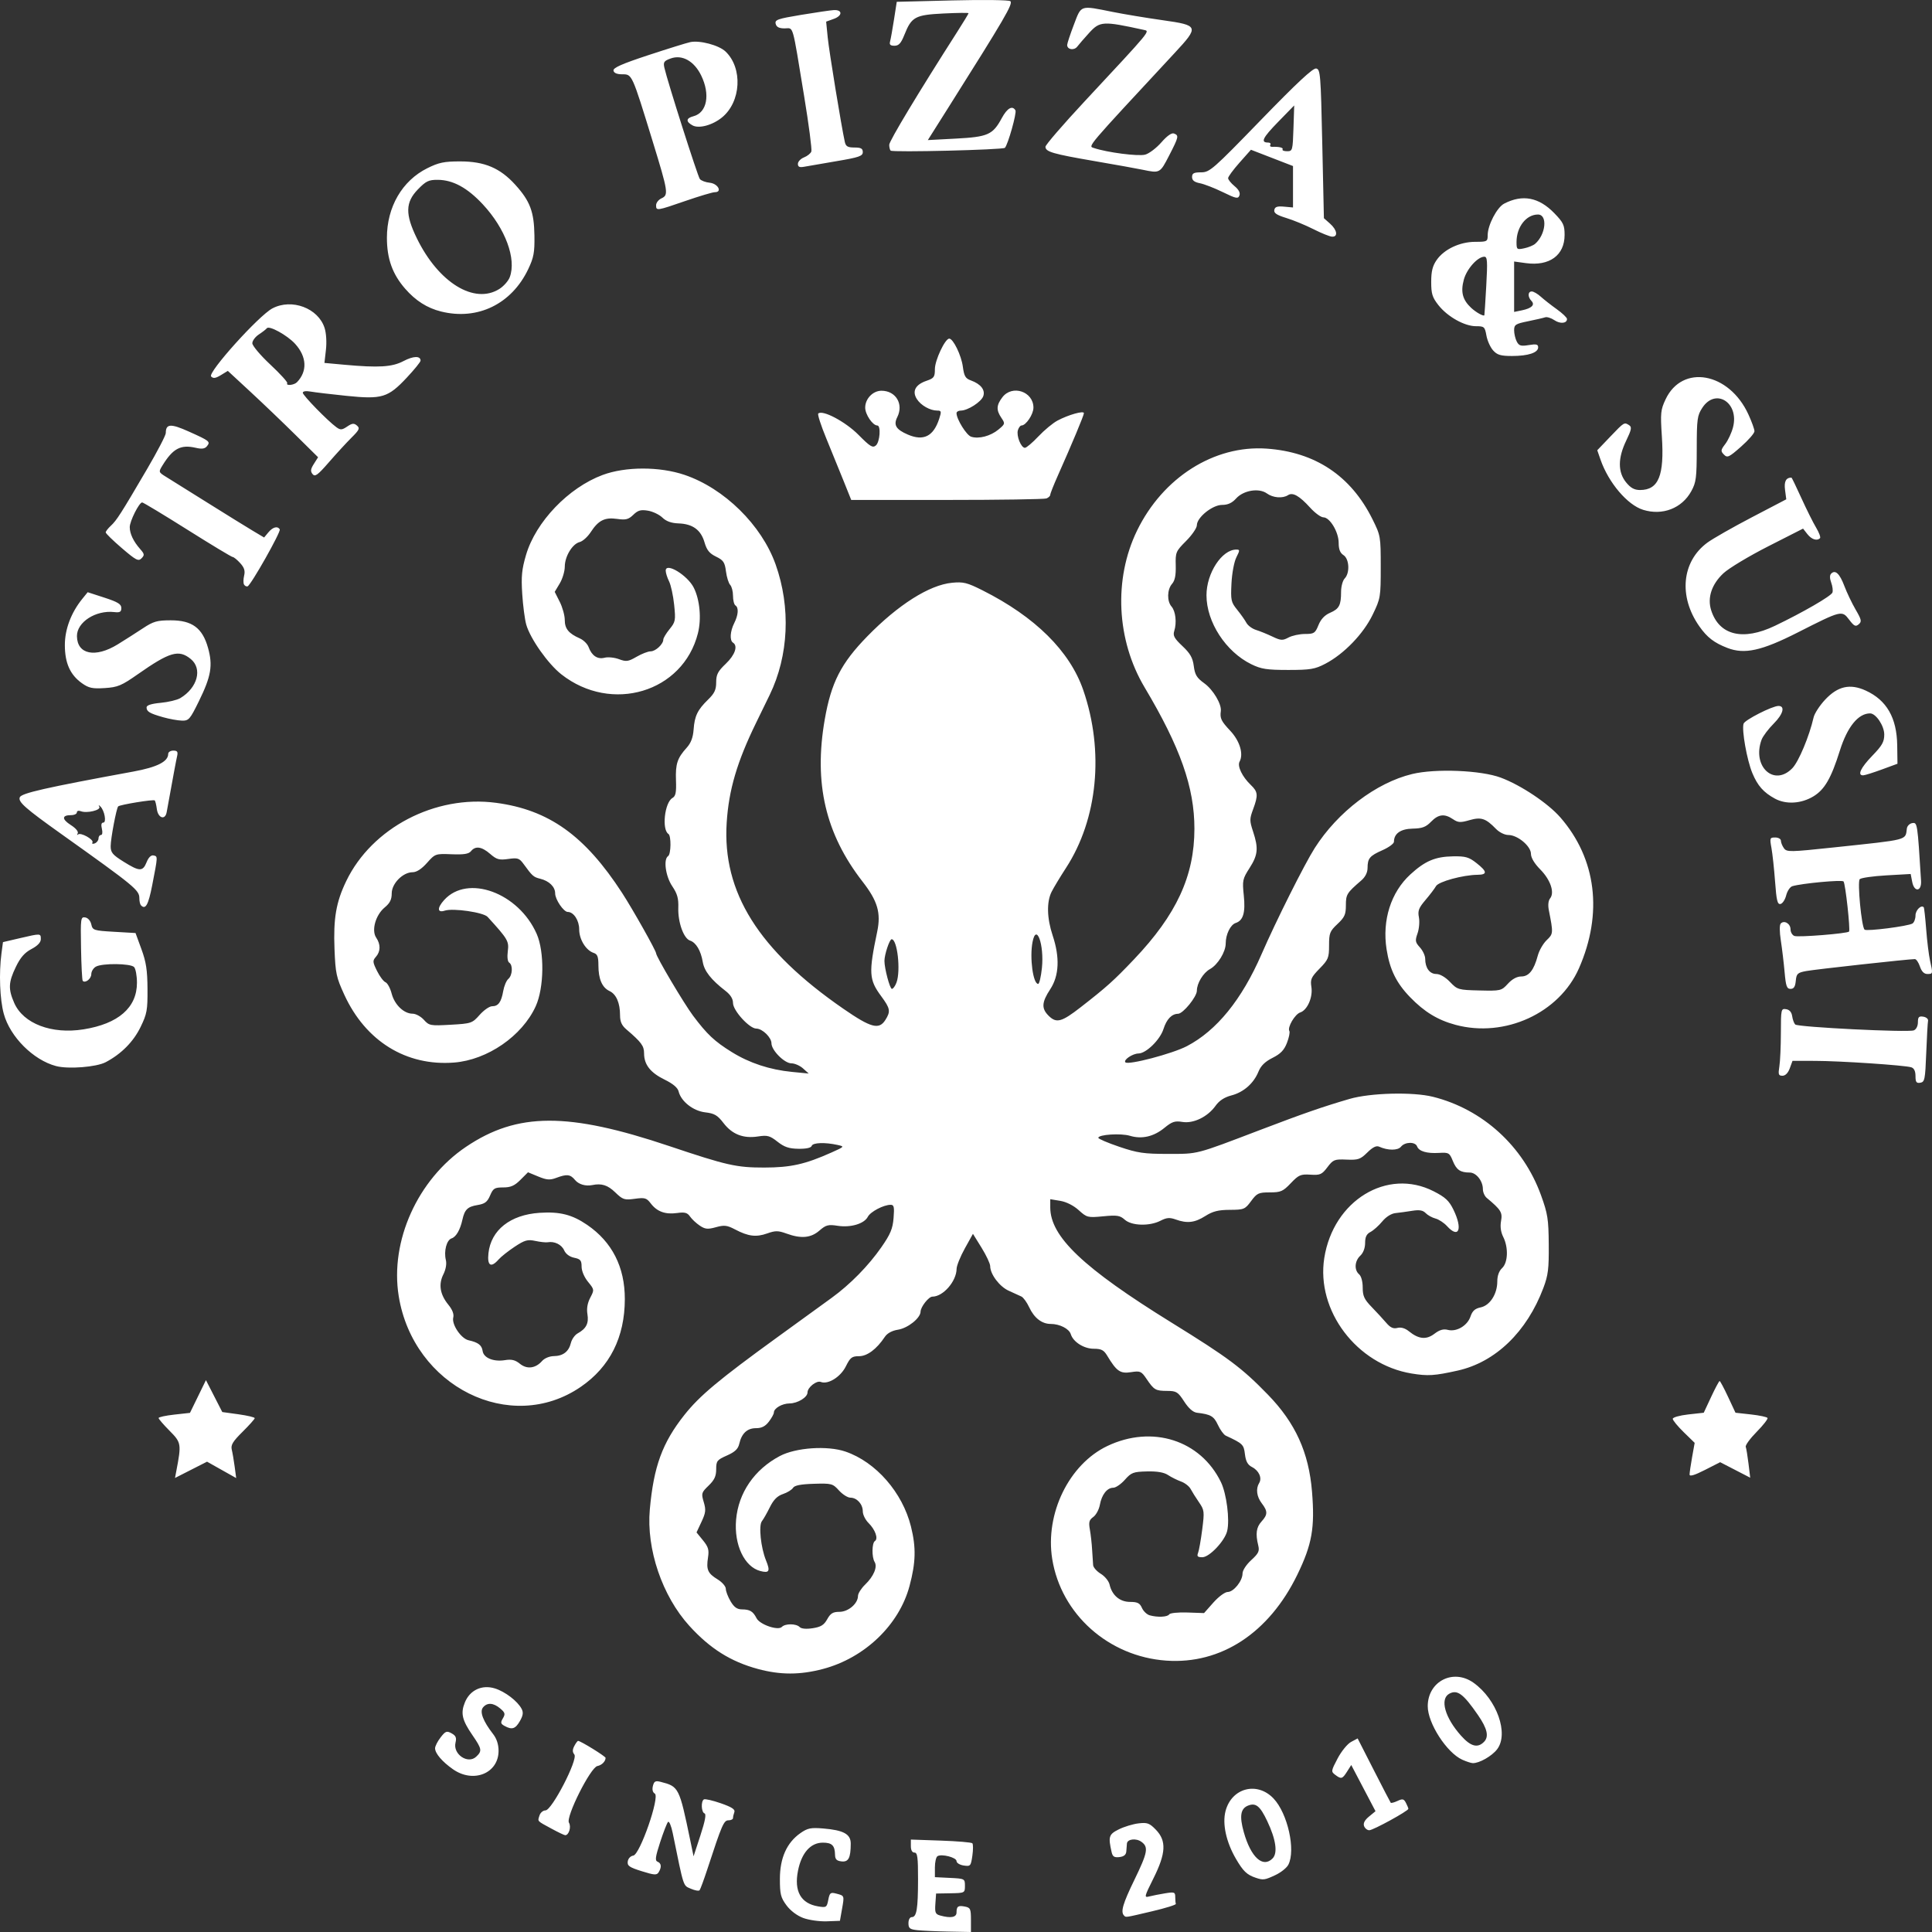 <svg width="500" height="500" viewBox="0 0 500 500" fill="none" xmlns="http://www.w3.org/2000/svg">
<rect x="0" y="0" width="500" height="500" fill="#333333" stroke="none"/>
<path d="M237.441 499.532C235.45 499.317 235.108 499.051 235.108 497.713C235.108 496.807 235.471 496.146 235.969 496.146C237.233 496.146 237.578 494.057 237.588 486.351C237.595 480.637 237.435 479.446 236.663 479.446C236.071 479.446 235.73 478.831 235.73 477.763V476.079L243.481 476.346C247.744 476.492 251.416 476.803 251.642 477.036C251.868 477.269 251.869 478.722 251.645 480.265C251.257 482.939 251.151 483.058 249.393 482.791C248.379 482.638 247.549 482.124 247.549 481.65C247.549 480.704 243.671 479.708 242.613 480.384C242.248 480.616 241.95 481.932 241.95 483.307V485.808L245.838 485.999C249.67 486.188 249.725 486.217 249.724 488.051C249.723 489.889 249.678 489.912 245.992 489.978L242.261 490.044L242.074 492.69C241.911 494.989 242.075 495.389 243.318 495.733C246.035 496.484 247.548 496.211 247.548 494.969C247.548 493.352 247.949 493.069 249.74 493.423C251.129 493.697 251.281 494.036 251.281 496.863V500L245.527 499.892C242.362 499.833 238.724 499.671 237.441 499.532H237.441ZM207.885 496.374C206.275 495.777 204.562 494.483 203.531 493.086C202.047 491.075 201.832 490.204 201.837 486.238C201.844 480.853 203.614 476.897 207.118 474.43C208.986 473.115 209.824 472.942 213.027 473.207C218.335 473.647 220.182 474.664 220.172 477.14C220.156 480.844 219.591 481.931 217.788 481.73C216.519 481.588 216.13 481.187 216.105 479.998C216.055 477.604 215.318 476.877 212.942 476.877C209.785 476.877 207.453 479.504 206.528 484.103C205.455 489.44 207.239 492.619 211.727 493.371C213.844 493.726 213.979 493.639 214.357 491.687C214.713 489.849 214.93 489.674 216.378 490.049C218.566 490.616 218.533 490.531 217.917 494.027L217.374 497.11L213.956 497.234C212.077 497.302 209.345 496.915 207.885 496.374V496.374ZM290.882 495.718C289.973 494.78 290.601 492.635 293.577 486.511C297.025 479.415 297.283 478.023 295.403 476.663C294.016 475.66 291.752 475.93 291.645 477.112C291.608 477.513 291.539 478.418 291.489 479.125C291.427 480.015 290.882 480.471 289.711 480.611C288.377 480.769 287.952 480.5 287.686 479.326C286.775 475.302 286.956 474.725 289.534 473.441C290.902 472.759 293.198 472.061 294.636 471.89C296.924 471.617 297.486 471.822 299.145 473.536C301.918 476.399 301.758 479.61 298.517 486.108C296.116 490.923 296.064 491.147 297.43 490.796C298.219 490.593 300.054 490.231 301.508 489.993C303.921 489.597 304.151 489.678 304.151 490.926C304.151 491.677 304.221 492.486 304.307 492.724C304.392 492.961 301.663 493.815 298.242 494.62C290.984 496.329 291.411 496.265 290.882 495.718V495.718ZM178.785 488.798C176.755 487.908 177.036 488.772 174.102 474.406C173.716 472.517 173.169 471.217 172.886 471.516C172.603 471.815 171.684 474.177 170.844 476.764C169.6 480.596 169.476 481.532 170.179 481.811C171.168 482.203 171.272 483.213 170.459 484.541C169.975 485.33 169.354 485.291 166.085 484.269C162.872 483.265 162.304 482.869 162.46 481.744C162.565 480.982 163.18 480.33 163.892 480.225C165.617 479.969 170.824 464.971 169.462 464.183C168.915 463.867 168.734 463.137 168.97 462.203C169.28 460.98 169.626 460.796 170.971 461.14C175.688 462.348 175.793 462.556 178.63 476.234L179.496 480.409L181.271 474.982C182.482 471.275 182.818 469.476 182.33 469.308C181.497 469.021 181.362 466.195 182.156 465.688C182.454 465.498 184.431 465.947 186.55 466.686C189.389 467.676 190.311 468.278 190.052 468.973C189.859 469.492 189.702 470.182 189.702 470.506C189.702 470.83 189.176 471.096 188.533 471.096C187.321 471.096 186.839 472.206 183.102 483.621C182.176 486.447 181.254 488.955 181.051 489.195C180.848 489.434 179.828 489.256 178.785 488.798V488.798ZM324.988 485.966C322.689 485.194 321.734 484.279 319.855 481.052C317.327 476.711 316.304 472.013 317.167 468.706C318.733 462.7 325.349 460.969 329.596 465.454C333.253 469.317 335.372 478.825 333.416 482.598C333.002 483.398 331.496 484.599 330.07 485.267C327.304 486.564 326.925 486.616 324.988 485.966V485.966ZM329.36 480.941C330.716 479.542 330.205 476.031 327.956 471.289C326.111 467.398 325.008 466.501 323.022 467.276C321.05 468.046 320.729 469.997 321.891 474.151C323.718 480.686 326.85 483.534 329.36 480.941ZM142.735 473.261C138.877 471.164 139.13 471.439 139.615 469.86C139.841 469.126 140.541 468.527 141.172 468.527C142.821 468.527 149.647 455.316 148.643 454.067C148.128 453.426 148.124 452.84 148.628 451.867C149.006 451.138 149.449 450.542 149.614 450.542C150.261 450.542 156.735 454.544 156.726 454.939C156.705 455.866 155.737 456.829 154.603 457.051C152.819 457.4 146.367 470.26 147.246 471.714C147.887 472.773 147.237 474.95 146.281 474.95C146.039 474.95 144.443 474.19 142.735 473.261H142.735ZM353.021 472.585C352.752 471.86 353.172 471.05 354.3 470.121L355.98 468.738L352.841 462.76L349.702 456.783L348.625 458.48C347.392 460.424 347.113 460.499 345.542 459.313C344.447 458.487 344.474 458.306 346.171 455.088C347.145 453.238 348.711 451.315 349.649 450.814L351.356 449.903L355.532 458.091C357.829 462.594 359.802 466.398 359.917 466.543C360.032 466.689 360.822 466.481 361.672 466.081C362.985 465.464 363.314 465.538 363.852 466.577C364.201 467.249 364.486 467.943 364.486 468.118C364.486 468.665 355.365 473.665 354.368 473.665C353.848 473.665 353.242 473.179 353.021 472.585V472.585ZM117.234 457.885C114.441 455.927 112.621 453.802 112.596 452.469C112.587 451.939 113.225 450.671 114.015 449.652C115.291 448.005 115.608 447.886 116.865 448.581C117.97 449.191 118.194 449.717 117.888 450.977C117.159 453.976 121.074 456.654 123.234 454.636C124.81 453.163 124.716 452.615 122.276 449.071C119.583 445.16 119.172 443.394 120.303 440.598C121.6 437.391 124.729 435.927 128.073 436.962C130.726 437.783 133.966 440.265 135.007 442.273C135.483 443.192 135.368 443.983 134.548 445.415C133.382 447.453 132.5 447.732 130.576 446.669C129.557 446.105 129.494 445.814 130.151 444.7C130.816 443.573 130.72 443.221 129.454 442.15C127.681 440.65 126.066 440.56 124.988 441.901C124.092 443.016 125.022 445.44 127.634 448.803C128.544 449.975 129.028 451.469 129.028 453.112C129.028 458.95 122.515 461.585 117.234 457.885V457.885ZM378.441 455.415C374.414 453.604 369.481 445.956 369.498 441.549C369.522 435.104 376.115 431.751 381.369 435.511C387.389 439.819 390.529 448.688 387.457 452.707C386.103 454.479 382.813 456.35 381.145 456.297C380.706 456.284 379.49 455.887 378.441 455.415V455.415ZM384.08 450.771C385.382 449.425 384.908 447.345 382.503 443.859C378.7 438.347 377.139 437.189 375.06 438.338C372.584 439.706 373.942 444.528 378.119 449.2C380.627 452.005 382.425 452.479 384.08 450.771V450.771ZM196.138 431.924C189.106 430.021 183.761 426.661 178.415 420.783C171.376 413.044 167.249 400.901 168.172 390.647C169.173 379.517 171.416 373.384 177.115 366.191C181.066 361.205 186.014 357.068 201.209 346.051C207.025 341.834 213.322 337.268 215.204 335.904C220.02 332.413 224.758 327.589 228.111 322.762C230.456 319.386 231.032 318.004 231.256 315.215C231.486 312.353 231.364 311.802 230.5 311.802C228.668 311.802 225.274 313.585 224.589 314.908C223.654 316.712 220.16 317.755 216.796 317.234C214.343 316.854 213.749 317.01 212.062 318.476C209.852 320.395 207.321 320.622 203.529 319.241C201.395 318.463 200.663 318.459 198.547 319.212C195.687 320.229 193.646 319.975 190.234 318.178C188.159 317.084 187.44 317.001 185.282 317.601C183.162 318.19 182.49 318.125 181.098 317.191C180.185 316.58 179.051 315.518 178.576 314.831C177.885 313.831 177.221 313.652 175.226 313.928C172.179 314.35 170.033 313.569 168.42 311.452C167.326 310.016 166.888 309.888 164.276 310.246C161.589 310.614 161.182 310.48 159.201 308.564C157.274 306.701 155.698 306.202 153.295 306.692C151.554 307.048 149.764 306.523 148.816 305.379C147.59 303.9 146.718 303.803 143.948 304.837C142.317 305.446 141.478 305.382 139.302 304.483L136.645 303.386L134.687 305.346C133.163 306.871 132.174 307.306 130.227 307.306C128.003 307.306 127.627 307.537 126.836 309.391C126.115 311.078 125.489 311.551 123.549 311.87C121.019 312.286 120.249 313.037 119.672 315.656C119.09 318.295 118.04 320.108 116.87 320.492C115.584 320.913 114.827 323.784 115.39 326.102C115.631 327.091 115.378 328.533 114.74 329.806C113.442 332.398 113.873 335.009 116.036 337.664C117.079 338.944 117.523 340.098 117.304 340.963C116.848 342.762 119.32 346.43 121.281 346.863C123.755 347.409 124.687 348.122 124.905 349.638C125.163 351.434 127.732 352.484 130.689 352.003C132.39 351.726 133.337 351.955 134.544 352.936C136.384 354.43 138.602 354.15 140.303 352.21C140.908 351.519 142.219 350.974 143.303 350.963C145.718 350.937 147.201 349.799 147.746 347.554C147.98 346.595 148.768 345.482 149.498 345.08C151.709 343.864 152.416 342.48 152.028 340.125C151.787 338.664 152.028 337.246 152.754 335.854C153.829 333.792 153.823 333.747 152.178 331.729C151.198 330.527 150.515 328.91 150.515 327.794C150.515 326.192 150.219 325.84 148.596 325.504C147.41 325.259 146.418 324.523 146.001 323.578C145.344 322.09 143.482 321.181 141.735 321.496C141.262 321.581 139.827 321.427 138.547 321.152C136.543 320.723 135.799 320.932 133.194 322.658C131.53 323.761 129.665 325.238 129.049 325.94C127.062 328.208 126.054 327.594 126.41 324.331C127.065 318.335 132.063 314.383 139.63 313.877C144.877 313.527 148.065 314.334 151.965 317.002C158.414 321.413 161.716 327.922 161.705 336.201C161.691 346.075 157.836 353.753 150.299 358.919C132.125 371.376 106.976 358.841 103.189 335.438C100.885 321.203 108.085 305.232 120.61 296.793C133.9 287.84 146.989 287.794 173.218 296.608C188.075 301.6 190.586 302.168 197.775 302.162C204.628 302.158 208.388 301.315 215.204 298.26C218.588 296.743 218.605 296.721 216.759 296.311C213.515 295.59 210.345 295.701 210.072 296.547C209.907 297.058 208.66 297.333 206.648 297.304C204.188 297.268 202.978 296.86 201.215 295.471C199.231 293.908 198.599 293.738 196.169 294.115C192.381 294.701 189.495 293.579 187.246 290.647C185.685 288.612 184.898 288.151 182.514 287.874C179.386 287.509 176.25 285.042 175.62 282.449C175.388 281.496 174.152 280.457 171.997 279.404C168.314 277.605 166.687 275.524 166.687 272.614C166.687 270.671 165.99 269.727 162.103 266.407C160.904 265.383 160.467 264.408 160.467 262.755C160.467 259.559 159.489 257.303 157.749 256.484C155.824 255.578 154.869 253.372 154.869 249.832C154.869 247.591 154.618 246.932 153.641 246.612C151.635 245.955 149.893 243.123 149.893 240.518C149.893 238.19 148.462 236.009 146.935 236.009C145.866 236.009 143.673 232.779 143.673 231.204C143.673 229.504 142.121 227.984 139.803 227.416C138.076 226.993 137.769 226.722 135.548 223.661C134.404 222.084 134.009 221.95 131.542 222.299C129.188 222.632 128.533 222.45 126.861 220.997C124.666 219.09 123.042 218.855 121.898 220.278C121.316 221.003 120.05 221.205 116.879 221.081C112.695 220.917 112.611 220.946 110.5 223.323C109.106 224.894 107.813 225.732 106.783 225.732C104.264 225.732 101.377 228.654 101.377 231.202C101.377 232.799 100.915 233.727 99.568 234.838C97.207 236.785 96.08 240.779 97.359 242.665C98.537 244.4 98.511 246.227 97.291 247.619C96.401 248.635 96.426 248.958 97.575 251.284C98.268 252.687 99.253 254 99.762 254.202C100.272 254.404 100.991 255.725 101.359 257.138C102.112 260.025 104.525 262.344 106.777 262.344C107.603 262.344 108.919 263.058 109.702 263.93C111.058 265.441 111.386 265.501 116.636 265.203C121.974 264.9 122.208 264.82 124.13 262.653C125.221 261.423 126.671 260.417 127.353 260.417C128.96 260.417 129.731 259.36 130.235 256.467C130.46 255.178 131.056 253.769 131.56 253.337C132.638 252.413 132.779 249.766 131.784 249.131C131.367 248.865 131.221 247.682 131.419 246.164C131.755 243.574 131.442 243.042 126.191 237.288C125.118 236.112 117.257 234.968 115.103 235.674C113.157 236.312 113.084 234.982 114.951 232.918C121.022 226.207 134.192 231.026 138.888 241.677C140.94 246.331 140.818 255.64 138.643 260.417C135.138 268.113 126.14 274.317 117.505 274.989C105.134 275.953 94.642 269.474 89.117 257.46C87.043 252.949 86.821 251.921 86.571 245.663C86.253 237.681 86.976 233.478 89.606 228.02C96.245 214.243 112.611 205.686 128.343 207.765C142.044 209.576 151.353 216.223 160.998 231.083C163.769 235.352 169.797 246.058 169.797 246.71C169.797 247.546 177.016 259.732 179.369 262.868C182.992 267.698 184.917 269.505 189.391 272.28C193.966 275.117 199.215 276.847 204.951 277.407L209.295 277.83L207.827 276.51C207.019 275.784 205.662 275.19 204.811 275.19C203.014 275.19 199.654 271.814 199.654 270.009C199.654 268.488 197.296 266.198 195.731 266.198C193.946 266.198 189.702 261.537 189.702 259.578C189.702 258.5 189.045 257.437 187.77 256.451C184.037 253.565 182.277 251.33 181.877 248.97C181.375 246.011 180.14 243.931 178.58 243.42C176.927 242.878 175.419 238.66 175.545 234.93C175.626 232.498 175.288 231.298 173.967 229.335C172.247 226.78 171.645 222.362 172.907 221.557C173.671 221.069 173.738 216.306 172.988 215.827C171.227 214.703 172.005 207.692 174.02 206.523C174.872 206.03 175.056 205.116 174.943 201.941C174.791 197.689 175.279 196.208 177.73 193.493C178.813 192.293 179.355 190.867 179.503 188.827C179.76 185.282 180.514 183.719 183.26 181.046C184.914 179.434 185.348 178.508 185.348 176.581C185.348 174.568 185.776 173.741 187.836 171.777C190.224 169.5 191.024 167.161 189.702 166.318C188.799 165.742 188.946 163.386 190.016 161.266C191.09 159.14 191.217 157.253 190.324 156.683C189.982 156.465 189.702 155.349 189.702 154.204C189.702 153.059 189.371 151.781 188.968 151.365C188.564 150.948 188.074 149.374 187.879 147.869C187.574 145.509 187.218 144.982 185.305 144.052C183.594 143.22 182.911 142.373 182.325 140.351C181.392 137.136 179.263 135.583 175.611 135.456C173.746 135.391 172.417 134.914 171.427 133.953C170.629 133.179 168.945 132.373 167.685 132.161C165.844 131.853 165.101 132.062 163.899 133.229C162.651 134.438 161.957 134.616 159.724 134.295C156.512 133.833 154.879 134.648 152.883 137.707C152.086 138.929 150.802 140.085 150.03 140.277C148.136 140.747 146.17 143.988 146.165 146.651C146.163 147.846 145.576 149.802 144.86 150.998L143.559 153.172L144.86 155.75C145.576 157.168 146.161 159.286 146.161 160.457C146.161 162.716 147.171 163.949 150.061 165.222C151.009 165.639 152.029 166.647 152.329 167.46C153.156 169.708 154.633 170.693 156.463 170.219C157.348 169.99 159.026 170.158 160.191 170.593C162.066 171.293 162.591 171.222 164.739 169.975C166.075 169.2 167.716 168.566 168.386 168.566C169.669 168.566 171.663 166.708 171.663 165.513C171.663 165.127 172.395 163.913 173.289 162.816C174.815 160.943 174.887 160.555 174.468 156.504C174.222 154.129 173.63 151.406 173.153 150.452C172.676 149.498 172.285 148.25 172.285 147.679C172.285 145.446 177.93 148.874 179.546 152.088C181.12 155.217 181.567 160.138 180.62 163.893C176.768 179.164 158.258 184.724 145.269 174.512C141.827 171.805 137.25 165.324 136.198 161.666C135.816 160.338 135.346 156.756 135.152 153.706C134.863 149.144 135.038 147.351 136.139 143.61C138.658 135.043 147.119 126.21 155.956 122.922C161.875 120.719 170.685 120.709 177.154 122.897C187.44 126.377 197.105 135.881 200.733 146.085C204.685 157.196 204.117 169.69 199.2 179.826C198.519 181.228 196.939 184.474 195.687 187.038C190.745 197.163 188.614 204.39 188.067 212.885C186.904 230.921 196.3 245.91 218.273 261.076C225.424 266.011 227.485 266.561 229.128 263.972C230.541 261.744 230.41 261.004 228.036 257.792C224.888 253.533 224.781 251.79 227.017 241.123C228.037 236.258 227.141 233.193 223.228 228.158C213.634 215.814 210.573 202.705 213.439 186.229C215.108 176.632 217.655 171.653 224.461 164.68C232.452 156.495 240.508 151.395 246.356 150.823C249.31 150.533 250.285 150.774 254.27 152.777C267.906 159.632 276.87 168.51 280.349 178.605C285.801 194.428 284.1 211.96 275.885 224.61C274.366 226.948 272.688 229.732 272.154 230.797C270.835 233.432 270.937 237.632 272.429 242.111C274.313 247.767 274.105 252.5 271.818 255.984C269.557 259.43 269.475 261.026 271.461 262.953C273.418 264.851 274.778 264.481 279.582 260.745C286.404 255.44 288.25 253.784 293.501 248.257C304.48 236.702 309.102 226.707 309.114 214.491C309.124 203.786 305.465 193.4 296.216 177.879C288.935 165.661 288.172 149.864 294.259 137.337C300.944 123.577 314.241 115.156 327.787 116.102C340.379 116.983 349.61 123.132 355.183 134.351C357.297 138.608 357.333 138.814 357.333 146.718C357.333 154.556 357.281 154.864 355.239 159.091C352.844 164.051 347.819 169.256 342.991 171.777C340.293 173.187 339.118 173.383 333.386 173.383C327.857 173.383 326.391 173.156 323.838 171.905C317.223 168.662 312.237 160.987 312.237 154.048C312.237 148.334 316.218 142.231 319.946 142.231C320.904 142.231 320.905 142.376 319.958 144.267C319.386 145.408 318.835 148.364 318.703 150.995C318.486 155.347 318.592 155.841 320.173 157.794C321.111 158.951 322.187 160.476 322.565 161.181C322.942 161.887 324.062 162.715 325.053 163.022C326.044 163.329 327.954 164.104 329.298 164.745C331.475 165.782 331.932 165.809 333.466 164.99C334.414 164.484 336.337 164.07 337.74 164.07C340.077 164.07 340.369 163.877 341.218 161.777C341.839 160.243 342.832 159.189 344.221 158.59C346.582 157.571 347.07 156.638 347.07 153.144C347.07 151.785 347.489 150.239 348.003 149.709C349.388 148.278 349.201 144.638 347.692 143.665C346.814 143.098 346.448 142.167 346.448 140.499C346.448 137.696 344.17 133.892 342.488 133.885C341.85 133.883 340.311 132.758 339.067 131.386C336.294 128.325 334.566 127.342 333.352 128.135C331.957 129.046 329.455 128.848 327.87 127.702C325.823 126.222 321.807 126.883 319.892 129.016C318.853 130.172 317.766 130.669 316.277 130.669C313.769 130.669 309.749 133.91 309.749 135.932C309.749 136.633 308.498 138.463 306.969 139.997C304.298 142.677 304.192 142.928 304.279 146.348C304.344 148.88 304.069 150.253 303.328 151.098C302.041 152.566 301.975 155.586 303.198 156.982C304.249 158.18 304.577 161.15 303.896 163.294C303.512 164.504 303.889 165.2 306.013 167.205C308.043 169.121 308.673 170.232 308.953 172.39C309.246 174.644 309.731 175.439 311.662 176.829C313.962 178.484 316.192 182.238 315.945 184.04C315.69 185.906 316.031 186.615 318.39 189.125C320.862 191.756 321.877 195.13 320.796 197.125C320.166 198.288 321.496 201.035 323.717 203.158C325.569 204.928 325.649 205.796 324.296 209.455C323.372 211.952 323.372 212.411 324.296 215.211C325.723 219.538 325.557 221.255 323.383 224.646C321.577 227.46 321.491 227.873 321.892 231.74C322.352 236.177 321.749 238.228 319.796 238.868C318.438 239.313 317.213 241.819 317.213 244.153C317.213 246.346 315.172 249.676 313.138 250.8C311.393 251.764 309.749 254.474 309.749 256.385C309.749 257.961 306.187 262.339 304.883 262.364C303.223 262.397 301.918 263.764 301.101 266.326C300.216 269.101 296.626 272.612 294.644 272.641C293.101 272.664 290.658 274.316 291.255 274.933C292.001 275.704 303.404 272.704 307.149 270.752C314.863 266.731 321.375 258.712 326.496 246.928C330.186 238.436 337.616 223.609 340.257 219.465C346.216 210.115 356.146 202.57 365.459 200.317C371.487 198.858 383.249 199.335 388.388 201.247C393.586 203.179 400.623 207.878 403.818 211.546C413.14 222.253 414.882 236.367 408.637 250.589C403.539 262.2 389.445 268.658 376.689 265.227C372.084 263.988 368.62 261.88 364.931 258.07C361.367 254.39 359.661 250.913 358.842 245.657C357.669 238.139 359.97 230.913 365.004 226.297C368.805 222.812 371.436 221.697 376.041 221.62C379.276 221.566 380.151 221.816 382.106 223.356C384.922 225.574 384.99 226.367 382.369 226.397C378.596 226.439 372.286 228.162 371.639 229.327C371.297 229.943 370.073 231.556 368.919 232.912C367.164 234.973 366.884 235.708 367.212 237.401C367.428 238.515 367.268 240.385 366.858 241.558C366.19 243.464 366.256 243.849 367.475 245.19C368.226 246.015 368.84 247.341 368.84 248.136C368.84 250.49 369.991 252.067 371.709 252.067C372.665 252.067 374.069 252.883 375.263 254.133C377.172 256.131 377.422 256.203 382.882 256.331C388.389 256.46 388.57 256.417 390.244 254.586C391.346 253.38 392.582 252.709 393.701 252.709C395.68 252.709 396.97 251.082 397.977 247.316C398.333 245.985 399.369 244.183 400.28 243.312C402.002 241.663 402.012 241.522 400.831 235.521C400.577 234.231 400.706 233.071 401.168 232.497C402.384 230.983 401.265 227.689 398.626 225.019C397.1 223.473 396.208 221.982 396.208 220.973C396.208 218.981 392.754 216.097 390.368 216.097C389.409 216.097 388.026 215.414 387.147 214.506C384.502 211.774 383.313 211.386 380.285 212.261C377.958 212.934 377.346 212.897 376.025 212.003C373.831 210.518 372.253 210.704 370.347 212.672C369.021 214.042 368.07 214.397 365.598 214.447C362.485 214.51 360.754 215.726 360.754 217.848C360.754 218.323 359.43 219.298 357.812 220.014C354.456 221.5 353.935 222.122 353.921 224.656C353.915 225.818 353.328 226.974 352.291 227.868C348.548 231.094 348.314 231.473 348.314 234.3C348.314 236.667 347.986 237.395 346.137 239.133C344.158 240.992 343.96 241.497 343.96 244.671C343.96 247.887 343.765 248.362 341.498 250.679C339.328 252.899 339.079 253.458 339.387 255.422C339.805 258.079 338.342 261.417 336.495 262.023C335.124 262.472 333.123 265.882 333.682 266.816C333.874 267.136 333.595 268.52 333.064 269.892C332.333 271.778 331.422 272.725 329.335 273.773C327.405 274.741 326.308 275.813 325.694 277.33C324.465 280.368 321.845 282.673 318.688 283.494C316.876 283.965 315.537 284.841 314.584 286.179C312.55 289.035 308.862 290.829 305.996 290.355C304.06 290.036 303.312 290.282 301.365 291.879C298.584 294.161 295.514 294.87 292.428 293.942C290.083 293.237 284.247 293.612 284.247 294.467C284.247 294.733 286.696 295.779 289.689 296.792C294.41 298.39 296.081 298.634 302.285 298.629C310.199 298.623 309.219 298.878 326.16 292.419C337.358 288.15 342.3 286.435 349.247 284.405C354.64 282.829 365.64 282.546 370.852 283.85C383.717 287.067 394.217 296.629 398.806 309.308C400.552 314.133 400.761 315.46 400.814 322.079C400.865 328.376 400.66 330.034 399.424 333.319C395.148 344.693 387.015 352.534 377.237 354.71C371.224 356.048 369.518 356.155 365.313 355.462C351.106 353.118 340.576 339.184 342.723 325.566C345.067 310.69 359.012 302.179 371.017 308.297C374.053 309.844 375.01 310.732 376.148 313.063C378.592 318.066 377.564 320.698 374.487 317.316C373.711 316.463 372.369 315.581 371.505 315.357C370.641 315.133 369.497 314.5 368.964 313.949C368.249 313.211 367.331 313.055 365.463 313.357C364.07 313.581 362.126 313.848 361.142 313.95C360.061 314.062 358.707 314.919 357.721 316.115C356.823 317.204 355.459 318.424 354.689 318.825C353.662 319.361 353.29 320.121 353.29 321.681C353.29 322.991 352.812 324.253 352.046 324.969C350.574 326.344 350.425 328.664 351.735 329.787C352.287 330.26 352.668 331.663 352.668 333.223C352.668 335.415 353.062 336.267 355 338.266C356.283 339.589 357.979 341.429 358.769 342.355C359.824 343.591 360.588 343.939 361.648 343.664C362.575 343.424 363.637 343.733 364.615 344.527C367.15 346.587 369.128 346.781 371.229 345.177C372.558 344.161 373.556 343.872 374.704 344.17C376.944 344.75 379.76 343.09 380.562 340.715C381.053 339.259 381.723 338.655 383.181 338.354C385.592 337.856 387.494 334.903 387.498 331.653C387.499 330.162 387.941 328.932 388.744 328.181C390.271 326.754 390.409 322.855 389.03 320.102C388.402 318.849 388.21 317.433 388.471 315.995C388.875 313.771 388.455 313.094 384.76 310.01C384.215 309.555 383.768 308.535 383.768 307.744C383.768 305.625 382.044 303.452 380.363 303.452C377.925 303.452 376.923 302.762 375.982 300.434C375.138 298.349 374.923 298.224 372.428 298.371C369.241 298.559 367.213 297.958 366.74 296.683C366.275 295.433 363.603 295.484 362.575 296.763C361.757 297.781 359.181 297.777 356.912 296.755C356.191 296.43 355.248 296.898 353.859 298.268C352.065 300.039 351.49 300.236 348.493 300.107C345.364 299.971 345.026 300.105 343.536 302.071C342.097 303.971 341.658 304.163 339.131 304.003C336.611 303.843 336.094 304.068 334.058 306.208C332.031 308.339 331.457 308.59 328.62 308.59C325.725 308.59 325.302 308.787 323.786 310.838C322.208 312.976 321.936 313.088 318.27 313.107C315.283 313.122 313.854 313.483 311.926 314.709C309.204 316.44 307.234 316.669 304.262 315.599C302.72 315.044 301.914 315.11 300.341 315.921C297.504 317.382 292.871 317.252 291.094 315.66C289.857 314.552 289.104 314.433 285.512 314.778C281.513 315.162 281.279 315.103 279.171 313.192C277.84 311.985 275.969 311.04 274.395 310.78L271.807 310.353V312.481C271.807 320.048 280.358 328.167 303.218 342.305C317.923 351.4 321.38 353.984 328.126 360.926C335.256 368.262 338.718 375.877 339.549 386.05C340.313 395.397 339.557 399.68 335.76 407.507C328.441 422.595 316.009 430.756 301.847 429.768C286.917 428.727 274.608 417.763 272.314 403.463C270.431 391.731 276.673 378.94 286.582 374.224C298.177 368.705 310.718 372.701 315.986 383.592C317.438 386.595 318.293 393.331 317.589 396.227C316.961 398.812 312.985 403.011 311.165 403.011C309.936 403.011 309.707 402.779 310.059 401.887C310.302 401.268 310.785 398.548 311.132 395.841C311.731 391.161 311.69 390.815 310.288 388.776C309.477 387.596 308.507 386.054 308.133 385.347C307.759 384.64 306.64 383.77 305.646 383.413C304.653 383.056 303.14 382.302 302.285 381.737C301.232 381.042 299.472 380.741 296.837 380.804C293.301 380.889 292.776 381.088 291.118 382.962C290.114 384.097 288.761 385.026 288.11 385.026C286.517 385.026 285.125 386.805 284.639 389.465C284.418 390.67 283.653 392.078 282.939 392.595C281.865 393.372 281.713 393.938 282.06 395.864C282.291 397.145 282.552 399.494 282.641 401.084C282.729 402.673 282.847 404.464 282.902 405.062C282.958 405.66 283.854 406.669 284.894 407.303C285.935 407.938 286.951 409.183 287.153 410.07C287.789 412.863 289.801 414.572 292.455 414.572C294.381 414.572 294.981 414.875 295.532 416.124C295.909 416.977 296.812 417.84 297.54 418.042C299.608 418.615 302.174 418.489 302.589 417.795C302.797 417.448 304.911 417.232 307.287 417.314L311.607 417.463L314.027 414.733C315.362 413.228 317.018 412.003 317.718 412.003C319.265 412.003 321.567 409.14 321.567 407.217C321.567 406.415 322.528 404.938 323.815 403.761C325.716 402.024 325.996 401.435 325.631 399.95C324.893 396.945 325.125 395.256 326.481 393.766C328.107 391.978 328.118 391.123 326.543 389.055C325.221 387.319 324.962 385.286 325.874 383.799C326.667 382.504 325.811 380.59 324.029 379.676C322.902 379.098 322.419 378.227 322.189 376.36C321.878 373.823 321.664 373.616 317.213 371.536C316.7 371.296 315.791 370.048 315.192 368.762C314.138 366.496 313.341 366.034 309.77 365.615C308.763 365.497 307.625 364.496 306.463 362.705C304.853 360.225 304.453 359.975 302.088 359.966C299.055 359.954 298.668 359.73 296.729 356.865C295.372 354.86 295.104 354.744 292.687 355.118C289.912 355.548 288.972 354.892 286.524 350.823C285.664 349.392 285.007 349.056 283.072 349.056C280.512 349.056 277.738 347.298 277.119 345.283C276.686 343.875 274.247 342.633 271.916 342.633C269.63 342.633 267.641 341.088 266.347 338.306C265.758 337.04 264.856 335.797 264.343 335.543C263.829 335.289 262.358 334.616 261.073 334.048C258.698 332.998 256.263 329.771 256.259 327.668C256.258 327.033 255.253 324.894 254.027 322.914L251.797 319.315L249.691 323.106C248.533 325.19 247.578 327.561 247.567 328.373C247.526 331.61 244.08 335.568 241.303 335.568C240.347 335.568 238.265 338.214 238.239 339.462C238.205 341.132 234.949 343.727 232.386 344.128C230.854 344.368 229.617 345.042 228.994 345.978C226.875 349.159 224.437 350.983 222.304 350.983C220.475 350.983 220.039 351.32 218.912 353.601C217.551 356.356 214.29 358.385 212.416 357.643C211.32 357.209 208.984 359.058 208.984 360.36C208.984 361.626 206.44 363.185 204.336 363.208C202.381 363.229 200.276 364.459 200.276 365.58C200.276 365.935 199.696 366.987 198.987 367.918C198.063 369.13 197.12 369.61 195.662 369.61C193.378 369.61 191.945 370.946 191.321 373.656C191.011 375.002 190.208 375.763 188.127 376.684C185.564 377.819 185.348 378.097 185.348 380.249C185.348 382.04 184.891 383.024 183.386 384.476C181.527 386.269 181.461 386.492 182.128 388.736C182.731 390.765 182.648 391.495 181.546 393.845L180.261 396.587L181.931 398.638C183.317 400.338 183.539 401.097 183.231 403.083C182.744 406.228 183.165 407.187 185.714 408.74C186.881 409.451 187.837 410.548 187.838 411.178C187.839 411.809 188.395 413.264 189.073 414.412C189.981 415.95 190.758 416.502 192.025 416.509C194.074 416.521 194.884 417.012 195.792 418.795C196.63 420.44 201.356 422.064 202.343 421.045C203.221 420.138 206.057 420.157 206.947 421.076C207.386 421.529 208.648 421.642 210.337 421.38C212.451 421.052 213.254 420.554 214.086 419.052C214.932 417.527 215.569 417.142 217.244 417.142C219.547 417.142 222.046 414.998 222.046 413.022C222.046 412.392 222.88 411.071 223.9 410.088C226.114 407.952 227.137 405.517 226.355 404.242C225.587 402.989 225.635 399.324 226.425 398.819C227.35 398.229 226.519 395.873 224.778 394.153C223.96 393.344 223.29 391.991 223.29 391.148C223.29 389.271 221.772 387.595 220.074 387.595C219.381 387.595 218.053 386.754 217.123 385.727C215.509 383.943 215.215 383.865 210.605 384.003C207.24 384.104 205.613 384.423 205.235 385.055C204.936 385.553 203.768 386.272 202.639 386.653C201.167 387.149 200.205 388.116 199.236 390.073C198.493 391.574 197.57 393.194 197.185 393.673C196.297 394.777 196.895 400.53 198.239 403.82C199.388 406.631 199.099 407.182 196.789 406.584C192.652 405.511 189.936 399.777 190.499 393.303C191.106 386.323 195.23 380.312 201.802 376.827C205.956 374.625 214.14 374.067 218.809 375.669C226.686 378.37 233.562 386.243 235.759 395.076C237.108 400.498 237.014 404.355 235.383 410.456C232.689 420.533 223.777 429.076 212.983 431.926C207.038 433.496 201.943 433.496 196.137 431.925L196.138 431.924ZM232.014 254.273C233.145 251.2 232.231 243.074 230.754 243.074C230.218 243.074 228.899 247.031 228.892 248.663C228.883 250.605 230.296 255.921 230.821 255.921C231.143 255.921 231.68 255.179 232.014 254.273ZM269.647 250.518C270.273 244.477 268.2 238.735 267.219 243.797C266.436 247.84 267.35 254.636 268.676 254.636C268.975 254.636 269.412 252.783 269.647 250.518ZM45.629 380.712C46.976 373.662 46.923 373.347 43.881 370.279C42.319 368.704 41.042 367.221 41.042 366.982C41.042 366.743 42.869 366.346 45.102 366.099L49.163 365.65L51.23 361.415L53.298 357.179L55.411 361.307L57.525 365.435L61.724 366.018C64.033 366.339 65.922 366.788 65.922 367.017C65.922 367.246 64.504 368.837 62.77 370.552C60.236 373.06 59.689 373.967 59.983 375.174C60.184 376.001 60.523 377.992 60.736 379.599L61.124 382.522L57.353 380.402L53.583 378.281L49.435 380.39L45.288 382.499L45.629 380.712ZM437.261 381.605C437.261 381.143 437.557 379.11 437.919 377.087L438.578 373.408L435.742 370.642C434.183 369.121 432.907 367.567 432.907 367.189C432.907 366.81 434.712 366.301 436.918 366.057L440.93 365.614L442.846 361.51C443.9 359.253 444.886 357.406 445.036 357.406C445.186 357.406 446.172 359.253 447.226 361.51L449.142 365.614L453.147 366.057C455.35 366.3 457.278 366.71 457.432 366.966C457.585 367.223 456.319 368.845 454.618 370.57C452.916 372.295 451.648 374.041 451.8 374.448C451.951 374.856 452.272 376.818 452.513 378.808L452.951 382.426L449.063 380.42L445.176 378.414L441.218 380.429C438.541 381.793 437.261 382.173 437.261 381.605V381.605ZM495.73 278.489C495.73 277.212 495.362 276.445 494.641 276.217C492.944 275.68 476.161 274.561 469.707 274.554L463.899 274.548L463.195 276.475C462.751 277.69 462.051 278.401 461.301 278.401C460.274 278.401 460.165 278.075 460.498 275.993C460.71 274.668 460.887 270.746 460.89 267.277C460.897 261.185 460.943 260.977 462.238 261.175C463.114 261.309 463.659 261.932 463.81 262.972C463.938 263.848 464.291 264.821 464.595 265.135C465.269 265.831 493.809 267.245 495.294 266.657C495.914 266.411 496.352 265.547 496.352 264.567C496.352 263.198 496.604 262.936 497.751 263.117C498.521 263.238 499.072 263.719 498.976 264.184C498.88 264.65 498.67 268.401 498.508 272.519C498.24 279.387 498.112 280.024 496.972 280.212C495.962 280.379 495.73 280.058 495.73 278.489V278.489ZM14.502 275.896C8.605 274.333 2.594 268.314 0.974 262.351C-0.043 258.607 -0.301 251.863 0.378 246.748L0.767 243.82L5.119 242.805C10.58 241.531 10.563 241.53 10.563 243.061C10.563 243.892 9.724 244.775 8.142 245.609C6.371 246.542 5.284 247.787 4.098 250.244C2.178 254.223 2.101 255.967 3.686 259.571C6.041 264.928 13.364 267.714 21.619 266.395C30.639 264.953 35.444 260.766 35.444 254.347C35.444 252.527 35.108 250.692 34.697 250.268C33.778 249.319 26.496 249.241 24.829 250.162C24.167 250.528 23.626 251.404 23.626 252.109C23.626 253.307 22.069 254.528 21.41 253.847C21.248 253.679 21.05 249.875 20.971 245.393C20.833 237.625 20.883 237.254 22.045 237.43C22.755 237.537 23.415 238.285 23.626 239.22C23.972 240.753 24.24 240.841 29.532 241.147L35.075 241.468L36.604 245.644C37.821 248.964 38.142 251.067 38.173 255.921C38.208 261.435 38.035 262.385 36.382 265.787C34.526 269.605 31.394 272.766 27.358 274.892C24.936 276.168 17.67 276.736 14.502 275.896V275.896ZM461.854 251.585C461.642 249.2 461.203 245.526 460.879 243.419C460.521 241.088 460.515 239.358 460.863 238.999C461.761 238.071 463.385 239.041 463.385 240.505C463.385 241.234 463.834 242.008 464.383 242.225C465.375 242.619 478.125 241.596 478.533 241.091C478.904 240.63 477.587 228.645 477.106 228.115C476.681 227.646 466.321 228.607 463.859 229.344C463.265 229.522 462.547 230.588 462.265 231.713C461.983 232.838 461.319 233.845 460.79 233.95C460.002 234.107 459.748 233.061 459.389 228.17C459.148 224.886 458.726 220.971 458.452 219.469C457.98 216.882 458.031 216.739 459.426 216.739C460.235 216.739 460.897 217.118 460.897 217.58C460.897 218.042 461.247 218.912 461.675 219.512C462.405 220.538 463.186 220.525 474.581 219.313C494.261 217.218 493.062 217.531 493.501 214.381C493.591 213.735 494.227 213.12 494.913 213.014C496.213 212.814 496.242 213.005 497.167 227.962C497.339 230.749 495.409 230.982 494.878 228.238L494.481 226.188L488.193 226.545C484.736 226.742 481.633 227.185 481.299 227.53C480.646 228.204 481.756 239.856 482.543 240.588C483.072 241.08 493.86 239.699 494.952 239C495.38 238.726 495.73 237.788 495.73 236.914C495.73 235.554 497.219 234.081 497.863 234.805C497.98 234.937 498.266 237.523 498.498 240.55C498.73 243.578 499.175 247.191 499.487 248.579C500.261 252.026 500.253 252.067 498.807 252.067C497.948 252.067 497.318 251.436 496.88 250.14C496.523 249.08 495.93 248.213 495.562 248.213C493.945 248.213 469.67 250.883 467.428 251.308C465.194 251.731 464.92 251.99 464.745 253.85C464.602 255.367 464.242 255.921 463.395 255.921C462.422 255.921 462.179 255.238 461.854 251.585V251.585ZM36.48 234.296C36.252 234.06 36.066 233.244 36.066 232.481C36.066 230.353 34.98 229.459 15.775 215.776C6.527 209.186 4.669 207.545 5.111 206.355C5.514 205.271 11.653 203.877 34.511 199.678C40.67 198.547 43.53 197.098 43.53 195.11C43.53 194.642 44.122 194.258 44.846 194.258C45.894 194.258 46.096 194.553 45.834 195.704C45.555 196.931 45.023 199.784 43.133 210.198C42.743 212.349 40.895 211.743 40.587 209.364C40.45 208.311 40.208 207.314 40.049 207.15C39.737 206.827 31.015 208.252 30.586 208.695C30.125 209.171 28.645 217.004 28.641 218.987C28.637 220.632 29.126 221.22 31.978 223.002C36.114 225.586 36.952 225.604 37.944 223.133C38.442 221.891 39.094 221.255 39.73 221.391C40.862 221.634 40.868 221.488 39.388 229.104C38.397 234.202 37.661 235.515 36.48 234.296ZM25.492 216.992C25.492 216.5 25.777 216.097 26.125 216.097C26.491 216.097 26.594 215.417 26.369 214.491C26.113 213.437 26.239 212.885 26.736 212.885C27.619 212.885 27.049 209.738 25.978 208.71C25.524 208.274 25.437 208.303 25.706 208.801C26.175 209.667 22.452 210.55 20.91 209.939C20.347 209.716 19.893 209.853 19.893 210.247C19.893 210.639 19.21 210.959 18.375 210.959C15.978 210.959 15.963 212.012 18.338 213.528C19.626 214.349 20.353 215.229 20.109 215.67C19.881 216.082 19.914 216.213 20.184 215.962C20.858 215.333 24.375 217.291 23.925 218.044C23.725 218.378 23.995 218.479 24.526 218.269C25.057 218.059 25.492 217.484 25.492 216.992H25.492ZM459.342 206.68C456.394 205.075 454.874 203.356 453.512 200.088C452.103 196.704 450.719 188.925 451.235 187.289C451.54 186.324 458.671 182.697 460.264 182.697C462.044 182.697 461.492 184.801 459.076 187.222C457.656 188.645 456.226 190.54 455.897 191.433C453.349 198.353 459.12 203.703 463.856 198.812C465.496 197.119 468.244 190.553 469.359 185.664C469.591 184.647 470.931 182.585 472.336 181.081C475.612 177.578 478.787 176.862 482.84 178.713C488.272 181.195 490.897 185.76 490.998 192.899L491.064 197.656L487.021 199.142C484.798 199.96 482.629 200.641 482.201 200.655C480.6 200.709 481.521 198.715 484.533 195.604C487.111 192.942 487.643 191.998 487.643 190.085C487.643 187.839 485.486 184.624 483.98 184.624C480.91 184.624 478.088 188.097 476.153 194.258C473.908 201.41 472.215 204.34 469.315 206.095C466.144 208.014 462.216 208.244 459.342 206.68V206.68ZM42.207 185.616C38.711 184.621 37.932 184.157 37.932 183.069C37.932 182.517 39.164 182.117 41.563 181.893C43.56 181.706 45.85 181.16 46.652 180.68C51.134 177.995 52.451 173.054 49.355 170.539C46.259 168.025 43.935 168.698 35.639 174.511C31.444 177.45 30.465 177.859 27.107 178.072C23.916 178.275 22.979 178.075 21.201 176.812C18.152 174.646 16.784 171.586 16.784 166.936C16.784 162.84 18.405 158.551 21.306 154.973L22.692 153.264L27.047 154.678C30.49 155.797 31.401 156.356 31.401 157.351C31.401 158.364 31.041 158.57 29.559 158.404C24.756 157.866 19.871 161.023 19.913 164.638C19.969 169.374 24.686 170.323 30.468 166.761C32.349 165.602 35.288 163.727 36.999 162.595C39.691 160.813 40.658 160.537 44.2 160.537C49.714 160.537 52.386 162.51 53.833 167.65C55.121 172.224 54.644 175.02 51.478 181.463C49.138 186.226 48.855 186.547 47.032 186.493C45.961 186.461 43.79 186.067 42.207 185.616V185.616ZM447.063 167.691C443.615 166.362 441.798 164.962 439.772 162.073C434.359 154.357 435.233 145.312 441.863 140.435C443.266 139.403 448.435 136.458 453.349 133.89L462.284 129.221L461.966 126.776C461.683 124.6 462.207 123.604 463.635 123.604C463.716 123.604 464.868 125.988 466.193 128.903C467.519 131.817 469.233 135.254 470.002 136.54C470.771 137.826 471.23 139.054 471.021 139.27C470.249 140.068 468.84 139.621 467.751 138.232L466.63 136.803L457.596 141.397C452.627 143.924 447.421 147.055 446.027 148.355C442.973 151.204 441.815 154.701 442.851 157.943C444.923 164.427 451.065 165.924 459.342 161.962C466.554 158.51 473.887 154.27 474.227 153.356C474.403 152.884 474.264 151.73 473.919 150.792C473.513 149.691 473.505 148.867 473.894 148.464C474.956 147.368 476.105 148.435 477.312 151.638C477.959 153.353 479.273 156.107 480.232 157.758C481.77 160.405 481.864 160.856 481.029 161.572C480.236 162.252 479.837 162.059 478.567 160.383C476.689 157.906 476.591 157.93 465.251 163.682C455.9 168.425 451.49 169.397 447.063 167.691V167.691ZM63.161 151.287C62.948 150.931 62.957 149.888 63.18 148.969C63.482 147.726 63.221 146.897 62.158 145.728C61.372 144.864 60.503 144.158 60.227 144.158C59.951 144.158 54.676 140.978 48.506 137.092C42.335 133.206 37.064 130.027 36.791 130.027C36.011 130.027 33.578 134.867 33.578 136.419C33.578 138.11 34.531 140.119 36.264 142.084C37.399 143.37 37.442 143.654 36.631 144.491C35.82 145.329 35.22 145.019 31.535 141.86C29.237 139.891 27.358 138.057 27.358 137.786C27.358 137.514 27.954 136.741 28.682 136.068C30.191 134.675 31.274 132.979 38.05 121.414C40.722 116.854 42.908 112.648 42.908 112.069C42.908 109.651 44.162 109.57 48.873 111.686C54.287 114.117 54.509 114.297 53.552 115.487C53.026 116.143 52.237 116.258 50.714 115.903C46.769 114.984 44.757 116.045 42.03 120.483C41 122.158 41.013 122.196 43.036 123.445C44.163 124.14 49.004 127.165 53.793 130.165C58.582 133.165 63.817 136.404 65.426 137.363L68.351 139.105L69.452 137.778C70.604 136.388 71.838 136.064 72.4 137.004C72.758 137.602 64.955 151.417 64.078 151.739C63.786 151.846 63.374 151.642 63.161 151.287V151.287ZM425.247 131.943C421.174 130.681 416.285 124.922 414.208 118.94L413.37 116.524L416.741 112.998C420.372 109.202 420.352 109.214 421.643 110.058C422.355 110.524 422.217 111.228 420.865 114.029C418.685 118.547 418.674 122.19 420.833 124.839C422.011 126.285 422.976 126.815 424.427 126.815C429.237 126.815 430.759 123.085 430.088 112.931C429.69 106.894 429.771 106.079 431.04 103.373C435.363 94.15 447.489 96.345 452.486 107.254C453.349 109.137 454.055 111.094 454.055 111.603C454.055 112.112 452.495 113.905 450.588 115.587C447.446 118.359 447.03 118.552 446.15 117.643C445.27 116.734 445.303 116.477 446.505 114.9C447.234 113.942 448.132 112.006 448.499 110.596C450.168 104.197 443.984 100.275 440.548 105.553C439.249 107.548 439.126 108.461 439.117 116.152C439.107 123.688 438.96 124.834 437.704 127.123C435.273 131.556 430.258 133.496 425.247 131.943H425.247ZM218.299 124.407C217.2 121.669 215.19 116.732 213.832 113.437C212.473 110.142 211.541 107.261 211.759 107.035C212.804 105.957 218.79 109.117 222.169 112.53C225.19 115.582 225.855 115.988 226.678 115.282C227.723 114.387 228.027 110.115 227.046 110.115C225.851 110.115 223.912 107.259 223.912 105.498C223.912 103.192 225.906 101.123 228.128 101.123C231.838 101.123 233.908 104.58 232.216 107.949C231.186 109.999 231.875 111.143 234.933 112.463C239.021 114.228 241.593 112.928 243.076 108.349C243.681 106.481 243.627 106.261 242.569 106.261C240.702 106.261 238.322 104.914 237.276 103.265C235.996 101.249 236.905 99.531 239.769 98.555C241.723 97.889 241.95 97.572 241.95 95.509C241.95 93.23 244.585 87.634 245.658 87.634C246.691 87.634 248.795 91.971 249.184 94.903C249.508 97.344 249.858 97.945 251.243 98.444C253.821 99.372 255.043 100.926 254.465 102.54C253.932 104.027 250.439 106.261 248.647 106.261C248.043 106.261 247.548 106.562 247.548 106.929C247.548 108.48 250.118 112.625 251.324 113.02C253.286 113.663 256.342 112.865 258.383 111.179C260.138 109.728 260.164 109.627 259.16 108.148C257.792 106.13 257.851 104.864 259.412 102.815C261.954 99.478 267.453 101.313 267.453 105.498C267.453 107.23 265.52 110.115 264.36 110.115C264.055 110.115 263.637 110.66 263.432 111.326C262.992 112.758 264.238 115.896 265.246 115.896C265.633 115.896 267.198 114.571 268.723 112.953C270.248 111.334 272.475 109.487 273.673 108.849C276.514 107.336 280.515 106.212 280.515 106.927C280.515 107.484 277.466 114.785 273.745 123.138C272.679 125.532 271.807 127.741 271.807 128.047C271.807 128.354 271.364 128.78 270.823 128.995C270.282 129.209 258.692 129.385 245.068 129.385H220.296L218.299 124.407ZM80.894 122.695C80.3 121.956 80.37 121.408 81.233 120.049L82.32 118.335L76.454 112.538C73.227 109.35 67.971 104.321 64.774 101.363L58.961 95.984L57.161 97.082C55.791 97.918 55.187 98.002 54.636 97.433C53.672 96.438 66.962 81.673 70.497 79.81C75.51 77.169 82.362 79.741 84.004 84.881C84.433 86.222 84.575 88.56 84.349 90.544L83.965 93.924L89.086 94.392C98.013 95.208 101.488 94.995 104.419 93.45C106.981 92.101 108.841 92.052 108.841 93.334C108.841 93.665 107.23 95.651 105.261 97.749C100.406 102.921 98.866 103.384 89.662 102.443C85.671 102.035 81.496 101.539 80.384 101.34C79.175 101.125 78.362 101.248 78.362 101.648C78.362 102.325 84.821 108.946 87.064 110.568C88.113 111.327 88.504 111.301 89.857 110.386C91.135 109.521 91.608 109.472 92.372 110.128C93.189 110.827 93.003 111.242 90.969 113.265C89.68 114.546 87.055 117.402 85.135 119.611C82.205 122.982 81.523 123.477 80.894 122.695V122.695ZM76.857 98.915C79.588 96.095 79.41 92.327 76.391 89C74.356 86.758 69.618 84.15 69.046 84.957C68.868 85.209 67.951 85.921 67.011 86.54C66.07 87.158 65.3 88.188 65.3 88.829C65.3 89.47 67.396 91.954 69.957 94.349C72.518 96.745 74.49 98.911 74.338 99.164C73.892 99.909 76.107 99.69 76.857 98.915V98.915ZM386.415 90.685C385.699 89.89 384.919 88.156 384.682 86.831C384.278 84.568 384.114 84.423 381.979 84.423C379.008 84.423 374.602 81.951 372.261 78.971C370.679 76.957 370.395 76.043 370.395 72.962C370.395 70.219 370.739 68.83 371.799 67.296C373.723 64.51 377.806 62.584 381.787 62.584C384.872 62.584 385.012 62.509 385.012 60.86C385.012 58.263 387.413 53.668 389.274 52.701C394.018 50.236 398.26 51.044 402.262 55.178C404.599 57.591 404.916 58.264 404.916 60.807C404.916 66.078 400.994 68.93 394.895 68.095L391.854 67.678V74.204V80.729L393.856 80.316C396.414 79.787 397.321 78.892 396.333 77.871C395.332 76.838 395.385 75.43 396.424 75.43C396.885 75.43 397.935 76.039 398.757 76.783C399.579 77.527 401.441 78.986 402.895 80.025C404.349 81.065 405.538 82.199 405.538 82.547C405.538 83.721 403.782 83.884 402.255 82.851C401.421 82.286 400.348 81.958 399.873 82.122C399.397 82.286 397.398 82.746 395.431 83.145C392.22 83.797 391.854 84.035 391.854 85.474C391.854 86.355 392.161 87.668 392.536 88.391C393.108 89.495 393.606 89.641 395.646 89.305C397.584 88.985 398.074 89.103 398.074 89.891C398.074 91.278 395.495 92.13 391.3 92.13C388.385 92.13 387.474 91.861 386.415 90.685V90.685ZM384.642 73.985C384.999 67.589 384.924 66.438 384.152 66.438C382.414 66.438 379.592 69.589 378.838 72.372C377.974 75.557 378.508 77.6 380.748 79.684C381.964 80.815 383.87 81.891 384.15 81.605C384.189 81.565 384.411 78.136 384.642 73.985ZM397.279 63.109C400.065 60.721 400.574 55.518 398.022 55.518C394.985 55.518 392.476 58.736 392.476 62.632C392.476 64.578 392.567 64.653 394.439 64.266C395.518 64.043 396.796 63.522 397.279 63.109ZM114.128 80.613C110.538 79.717 107.553 77.817 104.844 74.706C101.557 70.93 100.133 66.947 100.133 61.53C100.133 53.57 104.07 46.784 110.568 43.543C113.548 42.057 114.938 41.769 119.104 41.772C125.406 41.777 129.43 43.483 133.352 47.813C137.186 52.046 138.22 54.792 138.31 60.978C138.374 65.356 138.136 66.64 136.703 69.654C132.401 78.703 123.595 82.978 114.128 80.613V80.613ZM129.227 74.785C130.347 74.08 131.561 72.708 131.925 71.737C133.698 67.001 130.788 59.139 124.943 52.874C120.934 48.577 117.22 46.561 113.277 46.54C110.942 46.528 110.221 46.876 108.145 49.02C104.899 52.373 104.837 55.445 107.892 61.695C113.5 73.168 122.766 78.853 129.227 74.785ZM339.917 59.31C337.864 58.27 334.699 56.966 332.884 56.413C330.415 55.66 329.635 55.137 329.789 54.338C329.947 53.523 330.545 53.32 332.313 53.481L334.63 53.692V48.331V42.971L329.187 40.865L323.744 38.758L320.79 42.086C319.165 43.916 317.835 45.725 317.835 46.106C317.835 46.487 318.582 47.414 319.495 48.166C320.582 49.06 321.02 49.895 320.764 50.583C320.42 51.509 319.907 51.406 316.461 49.722C314.309 48.671 311.639 47.634 310.527 47.418C309.094 47.14 308.505 46.672 308.505 45.812C308.505 44.838 308.966 44.599 310.845 44.599C313.061 44.599 313.881 43.881 326.324 31.049C335.671 21.412 339.799 17.566 340.623 17.729C341.712 17.945 341.808 19.127 342.203 37.213L342.624 56.467L344.225 57.889C346.062 59.521 346.337 61.322 344.737 61.25C344.138 61.223 341.969 60.35 339.917 59.31V59.31ZM334.746 33.211L334.941 27.283L330.772 31.557C326.764 35.667 326.167 36.891 328.172 36.891C328.685 36.891 328.951 37.148 328.764 37.461C328.576 37.775 328.769 38.018 329.194 38.002C331.036 37.934 332.194 38.211 331.927 38.658C331.768 38.923 332.294 39.139 333.095 39.139C334.503 39.139 334.558 38.942 334.746 33.211V33.211ZM169.797 53.102C169.797 52.479 170.427 51.68 171.197 51.326C173.06 50.47 172.939 49.69 168.908 36.57C163.543 19.111 163.596 19.228 161.074 19.228C159.659 19.228 158.877 18.901 158.768 18.264C158.646 17.548 160.961 16.524 167.777 14.278C172.823 12.616 177.712 11.095 178.642 10.899C181.1 10.38 186.047 11.696 187.76 13.325C192.276 17.617 191.803 26.373 186.836 30.408C184.366 32.414 180.86 33.352 179.219 32.446C177.444 31.465 177.531 30.584 179.453 30.086C182.979 29.172 183.873 24.466 181.46 19.524C179.639 15.795 176.539 14.065 173.583 15.13C171.83 15.761 171.617 16.075 171.944 17.541C172.723 21.025 180.553 45.594 181.118 46.328C181.443 46.749 182.595 47.183 183.678 47.292C185.797 47.504 187.009 49.738 185.005 49.738C184.425 49.738 181.022 50.749 177.444 51.986C169.92 54.586 169.797 54.604 169.797 53.102ZM295.754 43.937C294.386 43.648 288.788 42.641 283.314 41.699C272.43 39.826 270.563 39.281 270.563 37.98C270.563 37.504 275.119 32.222 280.688 26.244C298.235 7.406 297.666 8.095 295.973 7.724C285.416 5.414 284.648 5.458 281.841 8.544C280.599 9.911 279.23 11.49 278.8 12.055C277.967 13.148 276.144 12.839 276.185 11.612C276.199 11.208 276.98 8.854 277.922 6.381C279.887 1.219 279.423 1.371 287.979 3.089C290.887 3.672 296.695 4.635 300.886 5.227C310.281 6.555 310.383 6.836 303.988 13.722C280.804 38.684 281.564 37.788 283.108 38.308C286.555 39.468 294.617 40.507 296.376 40.018C297.402 39.733 299.288 38.302 300.566 36.838C302.047 35.142 303.231 34.313 303.831 34.551C305.139 35.069 305.064 35.404 302.555 40.285C300.211 44.843 300.165 44.867 295.754 43.937V43.937ZM206.496 42.408C206.496 41.829 207.203 41.078 208.067 40.739C208.931 40.4 209.79 39.711 209.977 39.209C210.164 38.707 209.325 32.272 208.113 24.908C204.936 5.598 205.438 7.345 203.07 7.345C201.627 7.345 200.957 7.005 200.745 6.167C200.48 5.124 201.235 4.858 207.359 3.843C211.16 3.213 214.943 2.659 215.765 2.613C218.059 2.482 218.087 4.058 215.805 4.879L213.806 5.599L214.214 9.71C214.571 13.306 217.756 32.757 218.639 36.731C218.896 37.889 219.389 38.176 221.125 38.176C222.82 38.176 223.29 38.435 223.29 39.369C223.29 40.387 222.311 40.727 216.603 41.691C212.926 42.312 209.147 42.964 208.206 43.14C206.91 43.383 206.496 43.205 206.496 42.408H206.496ZM230.495 38.979C230.295 38.773 230.132 38.095 230.132 37.472C230.132 36.496 237.645 24.02 247.737 8.236C249.344 5.723 250.659 3.555 250.66 3.418C250.66 3.282 247.749 3.314 244.191 3.491C236.825 3.857 235.91 4.356 234.054 9.015C233.184 11.201 232.607 11.837 231.49 11.839C230.414 11.841 230.126 11.556 230.355 10.717C230.524 10.099 230.981 7.54 231.371 5.031L232.08 0.469L246.501 0.107C254.509 -0.094 261.174 -0.004 261.49 0.31C262.192 1.009 260.128 4.545 245.292 28.061L240.124 36.252L247.413 35.867C255.686 35.429 256.931 34.872 259.258 30.572C260.663 27.974 261.994 27.216 262.797 28.556C263.177 29.192 260.856 37.442 260.067 38.257C259.564 38.777 230.975 39.474 230.495 38.979V38.979Z" fill="white"/>
</svg>
